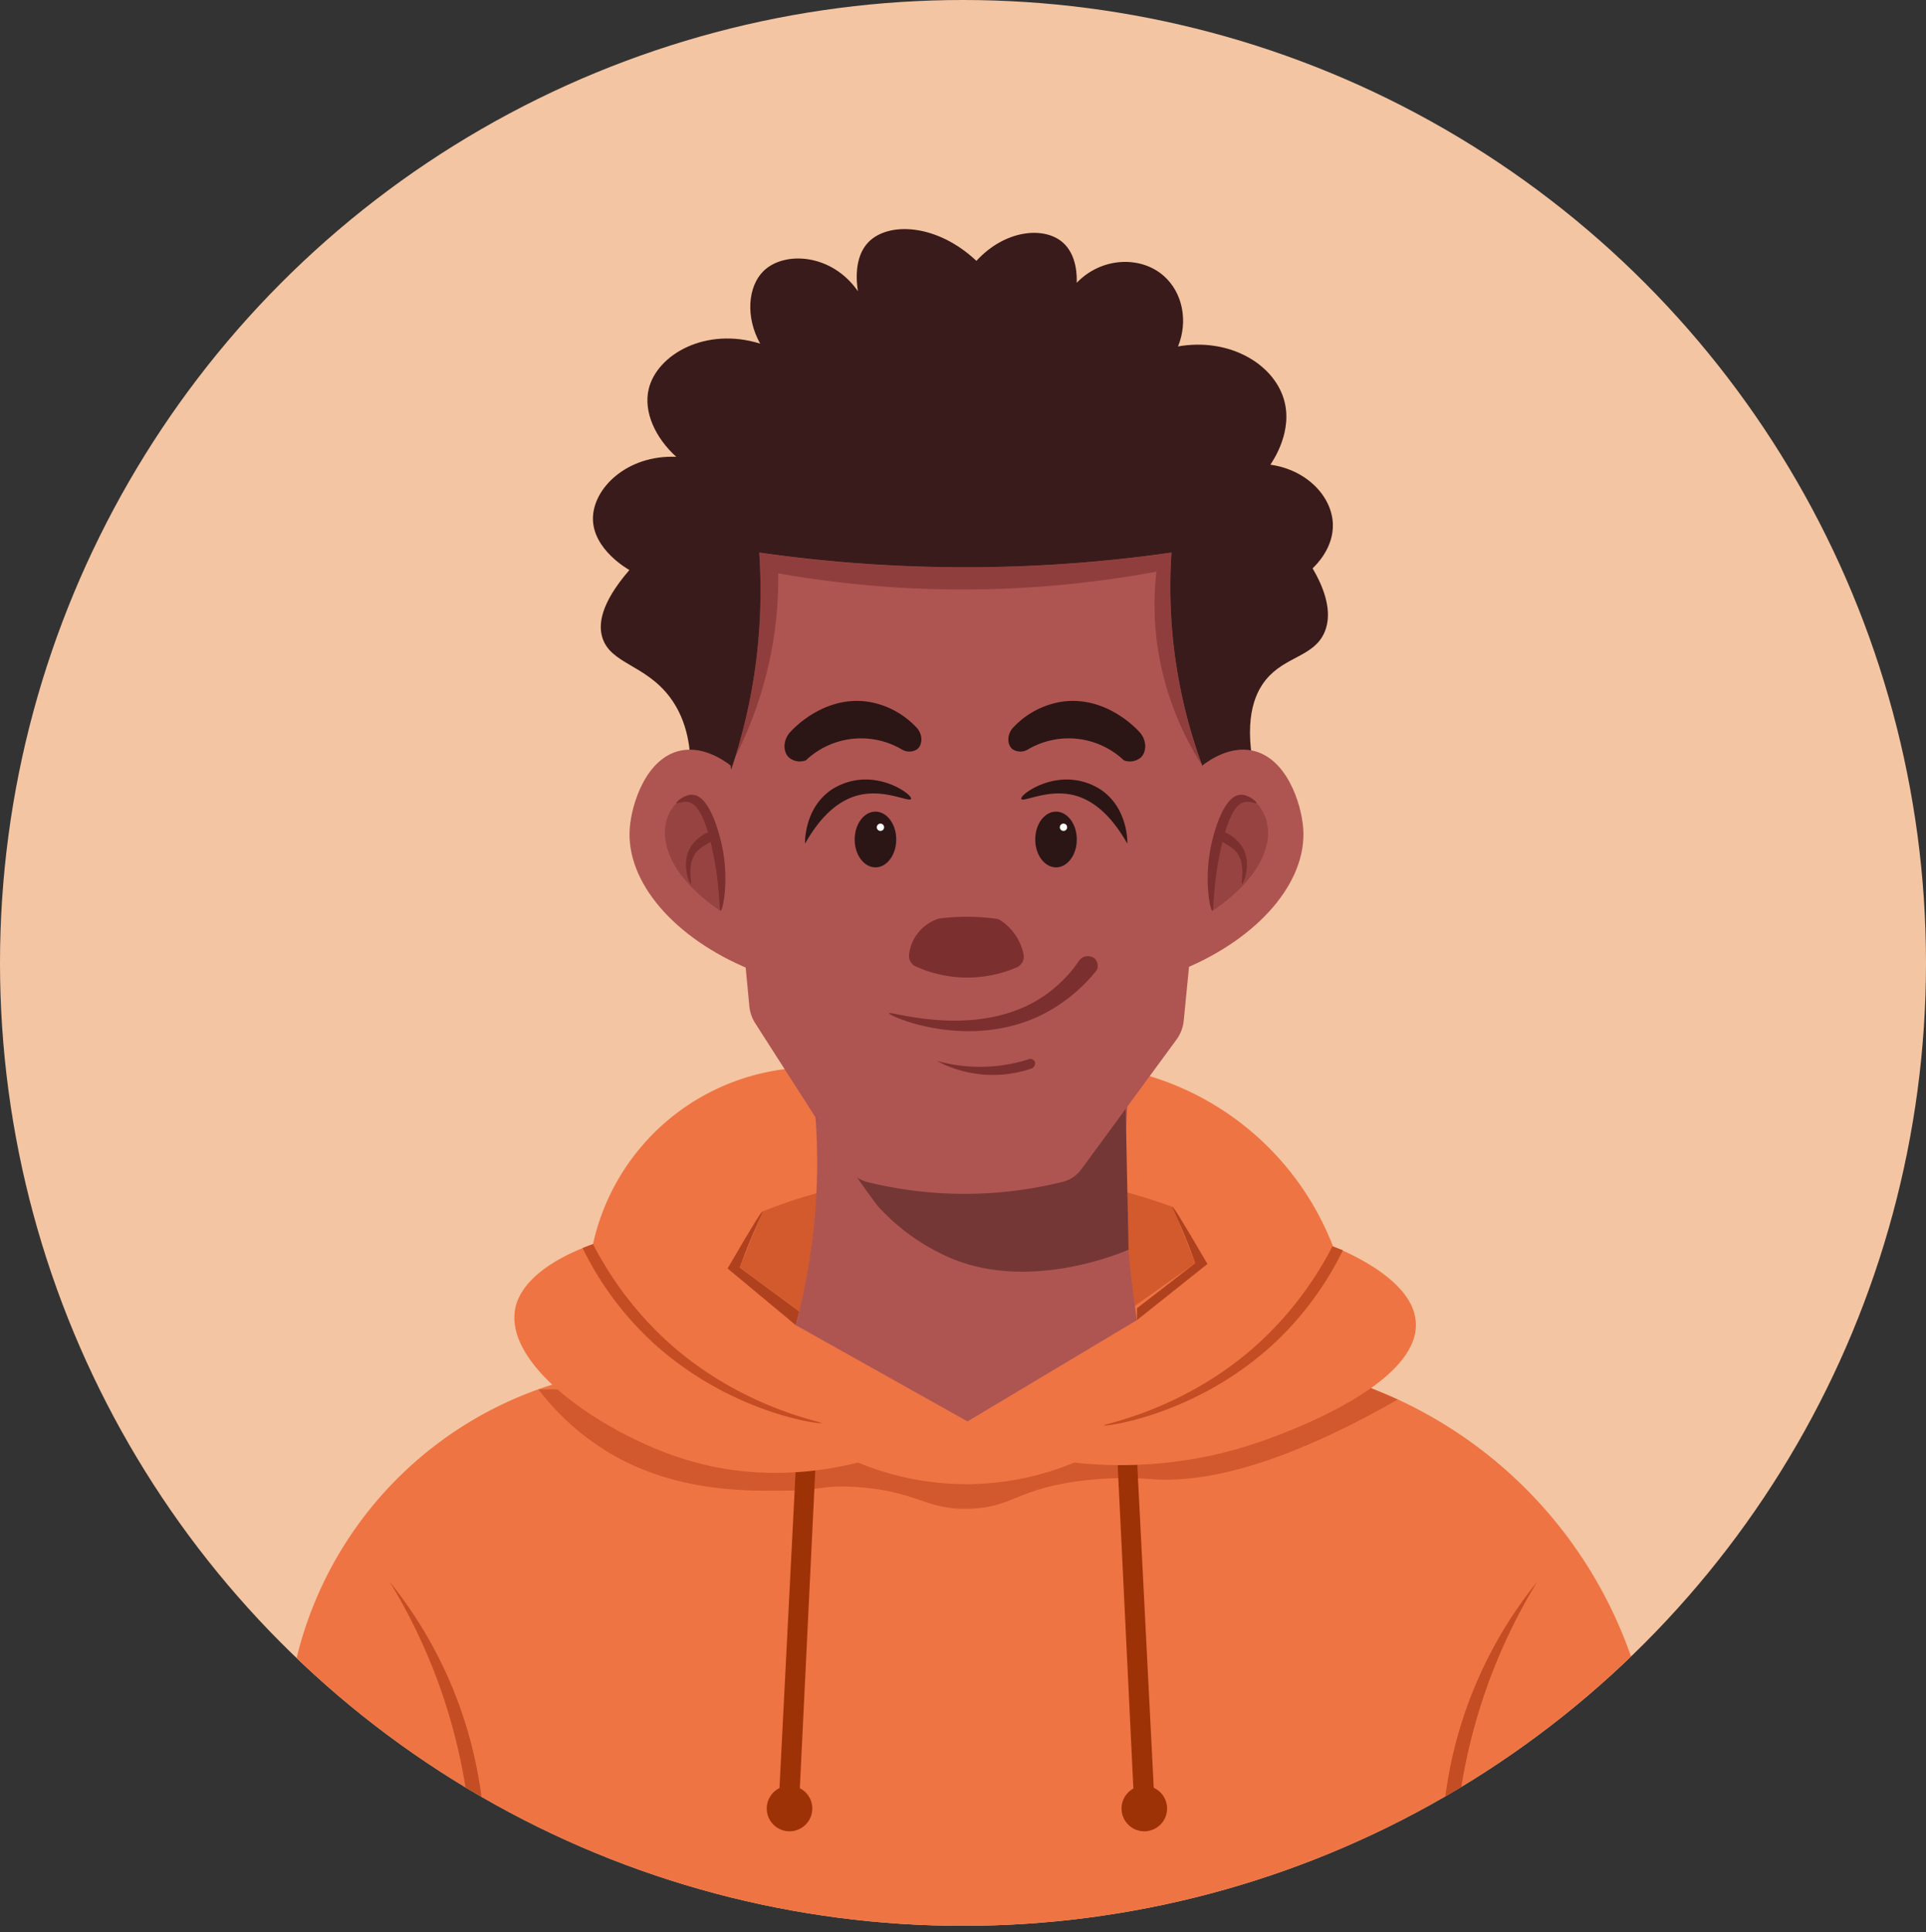 <svg xmlns="http://www.w3.org/2000/svg" xmlns:xlink="http://www.w3.org/1999/xlink" viewBox="0 0 570 571.83">
    <rect x="0" y="0" width="570" height="571.83" fill="#333333" stroke="none"/>
    <defs>
        <style>
            .cls-1 {
                fill: #f4c5a2;
            }

            .cls-2 {
                clip-path: url(#clip-path);
            }

            .cls-3 {
                fill: #ef7443;
            }

            .cls-4,
            .cls-7,
            .cls-8 {
                fill: #c44d23;
            }

            .cls-4 {
                opacity: 0.69;
            }

            .cls-5 {
                fill: #9e3207;
            }

            .cls-6 {
                fill: #af411e;
            }

            .cls-7 {
                opacity: 0.65;
            }

            .cls-9 {
                fill: #391b1b;
            }

            .cls-10 {
                fill: #ae5552;
            }

            .cls-11 {
                fill: #753735;
            }

            .cls-12 {
                fill: #2c1515;
            }

            .cls-13 {
                fill: #fff;
            }

            .cls-14,
            .cls-15,
            .cls-16 {
                fill: #7c2f2f;
            }

            .cls-14 {
                opacity: 0.47;
            }

            .cls-16 {
                opacity: 0.6;
            }
        </style>
        <clipPath id="clip-path">
            <circle class="cls-1" cx="285" cy="285" r="285" />
        </clipPath>
    </defs>
    <g id="Layer_2" data-name="Layer 2">
        <g id="OBEJCTS">
            <circle class="cls-1" cx="285" cy="285" r="285" />
            <g class="cls-2">
                <path class="cls-3"
                    d="M405.74,410.84A131.5,131.5,0,0,1,484,494.21c-15,13.58-96.92,85-218,77-96.85-6.39-160.07-59.72-179-77a112.55,112.55,0,0,1,76.45-84.39Z" />
                <path class="cls-4"
                    d="M159.34,411.21a74.61,74.61,0,0,0,21.32,19c19.24,11.29,39.75,11.1,51,11,11.84-.11,11.89-1.77,21.94-1.08,18.22,1.24,20.14,6.86,33.4,6.41,12.36-.41,13.55-5.39,31-8a105.67,105.67,0,0,1,24-.66c13.8.69,35.83-3.18,71.69-23.67l-7.95-3.37Z" />
                <path class="cls-5" d="M235.5,434.73q-2.59,50.75-5.17,101.48l6,1q2.52-51.51,5-103Z" />
                <path class="cls-5" d="M336.54,432.73l5.17,101.48-6,1-5-103Z" />
                <path class="cls-3"
                    d="M232.18,316.45a66.57,66.57,0,0,0-56.68,51.76c-19.83,7.2-22.47,16.3-23,19C149.06,404.5,179,424.4,202,431.71c21.89,7,41.45,3.76,51.94,1.17a83.37,83.37,0,0,0,64,0A126,126,0,0,0,373,426.71c6.33-2.23,47.4-16.68,46-35.5-.84-11.24-16.46-19-24.5-22.33a84.5,84.5,0,0,0-55.57-50.76Z" />
                <path class="cls-6"
                    d="M336.5,390.71l20.83-16.61c-7.94-13.65-10.13-17-10.33-16.89s1.81,3.92,4.62,11c.9,2.27,1.61,4.2,2.13,5.63L336.5,387.21Z" />
                <path class="cls-6"
                    d="M235.5,392.21l-20.17-16.78c7.94-13.65,10.13-17,10.33-16.89s-1.81,3.93-4.62,11c-.9,2.27-1.61,4.2-2.13,5.63l17.62,13C236.19,389.51,235.84,390.86,235.5,392.21Z" />
                <path class="cls-7"
                    d="M225.66,358.54a171,171,0,0,1,45.67-11A173.42,173.42,0,0,1,347,357.21l6.75,16.63-19.75,14-97.47.28-17.62-13Z" />
                <path class="cls-8"
                    d="M175.5,368.21a102.91,102.91,0,0,0,21.83,28.67c21.72,19.81,46,23.87,45.83,24.33s-27.9-3-51-24.83a94.33,94.33,0,0,1-19.75-27Z" />
                <path class="cls-8"
                    d="M394.33,368.88a103,103,0,0,1-21.82,28.66c-21.73,19.82-46,23.88-45.84,24.34s27.9-3,51-24.84a94.23,94.23,0,0,0,19.76-27Z" />
                <path class="cls-5" d="M240.4,535.28a6.74,6.74,0,1,1-6.74-6.74A6.74,6.74,0,0,1,240.4,535.28Z" />
                <path class="cls-5" d="M345.4,535.28a6.74,6.74,0,1,1-6.74-6.74A6.74,6.74,0,0,1,345.4,535.28Z" />
                <path class="cls-8"
                    d="M138.18,531.69a168.24,168.24,0,0,0-10.52-39,167.34,167.34,0,0,0-12.33-24.5,127.18,127.18,0,0,1,17,27.67,127.86,127.86,0,0,1,10.46,38.44Z" />
                <path class="cls-8" d="M432.05,531.69a167.6,167.6,0,0,1,22.85-63.48,127.2,127.2,0,0,0-27.46,66.11Z" />
                <path class="cls-9"
                    d="M204.33,228.54c.18-6.23-.62-15-6.16-22.3-7.27-9.57-17.49-9.76-19.9-17.53-1.17-3.76-.7-9.93,8-20-.54-.3-10.64-6.05-10.79-15-.16-9.15,10.14-19.14,24.66-18.5-6.14-5.55-9.75-13.26-8.17-20,2.4-10.27,16.88-18.55,33-13.5-4.4-7.89-3.65-16.94,1-21.5,6.16-6,20.2-5.18,27.94,6-.39-2.39-1.32-9.95,3.06-14.5,5.89-6.13,20.23-5.57,32,5.5,8.36-9.14,19.88-10.33,25.5-5.5,4.35,3.74,4.25,10.31,4.18,12,7.34-7.66,19-8.08,25.82-2,5.47,4.86,7.25,13.3,4.16,20.83,15-2.65,28.18,5,31.34,15.67,2.73,9.25-3,17.82-4,19.33,10.66,1.48,18.2,9.29,18.49,17.55.24,7-4.86,12.06-6,13.12,3,5.12,6.27,12.67,3.5,19-3.17,7.21-11.63,7-17.34,14-3.58,4.42-6.75,12.52-3,28.67l-94.41,22.54Z" />
                <path class="cls-10"
                    d="M241.36,330.8a185.82,185.82,0,0,1-5.86,61.41l50.83,28.5,50.17-30a281.86,281.86,0,0,1-2.86-63.22Z" />
                <path class="cls-11"
                    d="M241.36,330.8c2.69,3.89,6.65,9.63,11.54,16.61,5.07,7.24,6,8.47,7.1,9.8a62.35,62.35,0,0,0,21,15c23.38,10.16,50.49-1.24,53-2.33q-.51-24.67-1-49.34Z" />
                <path class="cls-10"
                    d="M357.33,230.73l-7,71.34a11.42,11.42,0,0,1-2.17,5.66L320,346.11a9.71,9.71,0,0,1-5.48,3.68,120.33,120.33,0,0,1-57.73.09,9.65,9.65,0,0,1-5.85-4.19l-27.42-42.82a11.39,11.39,0,0,1-1.75-5.08q-3.21-33.53-6.41-67.06c.74-2.07,1.49-4.28,2.22-6.62a164.68,164.68,0,0,0,6.23-28.72,166.32,166.32,0,0,0,.89-31.85,430.81,430.81,0,0,0,64.66,4.34,429.79,429.79,0,0,0,57.34-4.34,152.65,152.65,0,0,0,9,62.78C356.2,227.86,356.77,229.33,357.33,230.73Z" />
                <ellipse class="cls-12" cx="259.09" cy="248.47" rx="6.15" ry="8.25" />
                <path class="cls-13" d="M261.65,244.85a1.08,1.08,0,1,1-1.08-1.08A1.08,1.08,0,0,1,261.65,244.85Z" />
                <path class="cls-10"
                    d="M216.25,226.59c-2.17-1.67-8.17-5.82-14.81-4.44-10.19,2.12-14.55,15.69-15.07,23.08-1.12,15.74,13,32.33,35.47,41.64Q219.05,256.73,216.25,226.59Z" />
                <path class="cls-14"
                    d="M200.17,237.69a5.48,5.48,0,0,1,4.13-1.21c8,1.48,8.87,28.65,9,33.14-1.6-1-12.8-8.47-15.62-18a14.71,14.71,0,0,1-.33-9.08A13,13,0,0,1,200.17,237.69Z" />
                <path class="cls-15"
                    d="M205.07,235.23c5.41.46,8.21,13.22,8.66,15.37,2.1,10.19.14,19-.45,19s0-7.23-2.53-18.47c-2.36-10.57-4.84-13.35-7.12-13.76-1.64-.3-3.34.61-3.46.3S202.66,235,205.07,235.23Z" />
                <path class="cls-15"
                    d="M204.49,250.56c-3.05,4.62-.5,11-.05,11s-1.43-6.2,2-9.74c1.93-2,5.07-2.67,5-4.39a1.37,1.37,0,0,0-.48-1C209.73,245.63,206.23,247.91,204.49,250.56Z" />
                <path class="cls-10"
                    d="M355.8,226.59c2.17-1.67,8.17-5.82,14.82-4.44,10.18,2.12,14.54,15.69,15.07,23.08,1.12,15.74-13.05,32.33-35.48,41.64Q353,256.73,355.8,226.59Z" />
                <path class="cls-14"
                    d="M371.88,237.69a5.45,5.45,0,0,0-4.12-1.21c-8.05,1.48-8.88,28.65-9,33.14,1.6-1,12.8-8.47,15.62-18a14.77,14.77,0,0,0,.34-9.08A13.14,13.14,0,0,0,371.88,237.69Z" />
                <path class="cls-15"
                    d="M367,235.23c-5.41.46-8.21,13.22-8.65,15.37-2.1,10.19-.14,19,.44,19s0-7.23,2.54-18.47c2.35-10.57,4.83-13.35,7.11-13.76,1.65-.3,3.34.61,3.46.3S369.39,235,367,235.23Z" />
                <path class="cls-15"
                    d="M367.57,250.56c3,4.62.49,11,0,11s1.44-6.2-2-9.74c-1.93-2-5.07-2.67-5-4.39a1.33,1.33,0,0,1,.48-1C362.33,245.63,365.82,247.91,367.57,250.56Z" />
                <path class="cls-12"
                    d="M234,216.54c-2.38,2.45-2.3,6-.5,7.67a5,5,0,0,0,5,.83,23.79,23.79,0,0,1,28.5-3.16,4.24,4.24,0,0,0,4.5-.17c1.58-1.32,1.74-4.51-.52-6.65a25,25,0,0,0-14-7.35C244,205.75,234.78,215.67,234,216.54Z" />
                <path class="cls-12"
                    d="M337.11,216.54c2.37,2.45,2.3,6,.5,7.67a5,5,0,0,1-5,.83,23.79,23.79,0,0,0-28.5-3.16,4.24,4.24,0,0,1-4.5-.17c-1.58-1.32-1.74-4.51.51-6.65a25,25,0,0,1,14-7.35C327.13,205.75,336.32,215.67,337.11,216.54Z" />
                <path class="cls-12"
                    d="M269.62,236.46c.36-.92-4.46-4.59-10.35-5.49a18.52,18.52,0,0,0-13.15,2.74c-8,5.41-7.89,15.25-7.87,16,3.52-6.24,8.82-12.91,16.5-14.5C262.24,233.66,269.2,237.54,269.62,236.46Z" />
                <path class="cls-12"
                    d="M302.26,236.46c-.36-.92,4.47-4.59,10.36-5.49a18.5,18.5,0,0,1,13.14,2.74c8,5.41,7.9,15.25,7.88,16-3.53-6.24-8.83-12.91-16.5-14.5C309.64,233.66,302.68,237.54,302.26,236.46Z" />
                <ellipse class="cls-12" cx="312.53" cy="248.47" rx="6.15" ry="8.25" />
                <path class="cls-13" d="M315.82,244.85a1.08,1.08,0,1,1-1.07-1.08A1.07,1.07,0,0,1,315.82,244.85Z" />
                <path class="cls-15"
                    d="M277.5,272a3.59,3.59,0,0,1,.72-.17,64,64,0,0,1,8.61-.48,66,66,0,0,1,7.94.57,3.37,3.37,0,0,1,1.4.53,15.78,15.78,0,0,1,6.74,10,3.42,3.42,0,0,1-2,3.86,36.86,36.86,0,0,1-29.87-.26,3.42,3.42,0,0,1-2-3.52,12.56,12.56,0,0,1,2.44-6.15A12.78,12.78,0,0,1,277.5,272Z" />
                <path class="cls-15"
                    d="M319.49,284.15a3.24,3.24,0,0,1,4.51-.44,3.13,3.13,0,0,1,.62,3.38,48.45,48.45,0,0,1-16.5,13.37c-21.73,10.57-45.08.28-45-.57s26.94,8.31,46.43-5.52A40,40,0,0,0,319.49,284.15Z" />
                <path class="cls-15"
                    d="M277.25,314a47.47,47.47,0,0,0,27.56-.61,1.62,1.62,0,0,1,1.5.92,1.74,1.74,0,0,1-1.44,2.07A35.14,35.14,0,0,1,277.25,314Z" />
                <path class="cls-16"
                    d="M355.64,226.32a88.79,88.79,0,0,1-13.4-37.49,86.44,86.44,0,0,1,0-19.62,316,316,0,0,1-70.25,5,315.7,315.7,0,0,1-41.67-4.5A116.44,116.44,0,0,1,229.25,187a117.66,117.66,0,0,1-11.7,37.15,164.68,164.68,0,0,0,6.23-28.72,166.32,166.32,0,0,0,.89-31.85,430.81,430.81,0,0,0,64.66,4.34,429.79,429.79,0,0,0,57.34-4.34,152.65,152.65,0,0,0,9,62.78Z" />
            </g>
        </g>
    </g>
</svg>